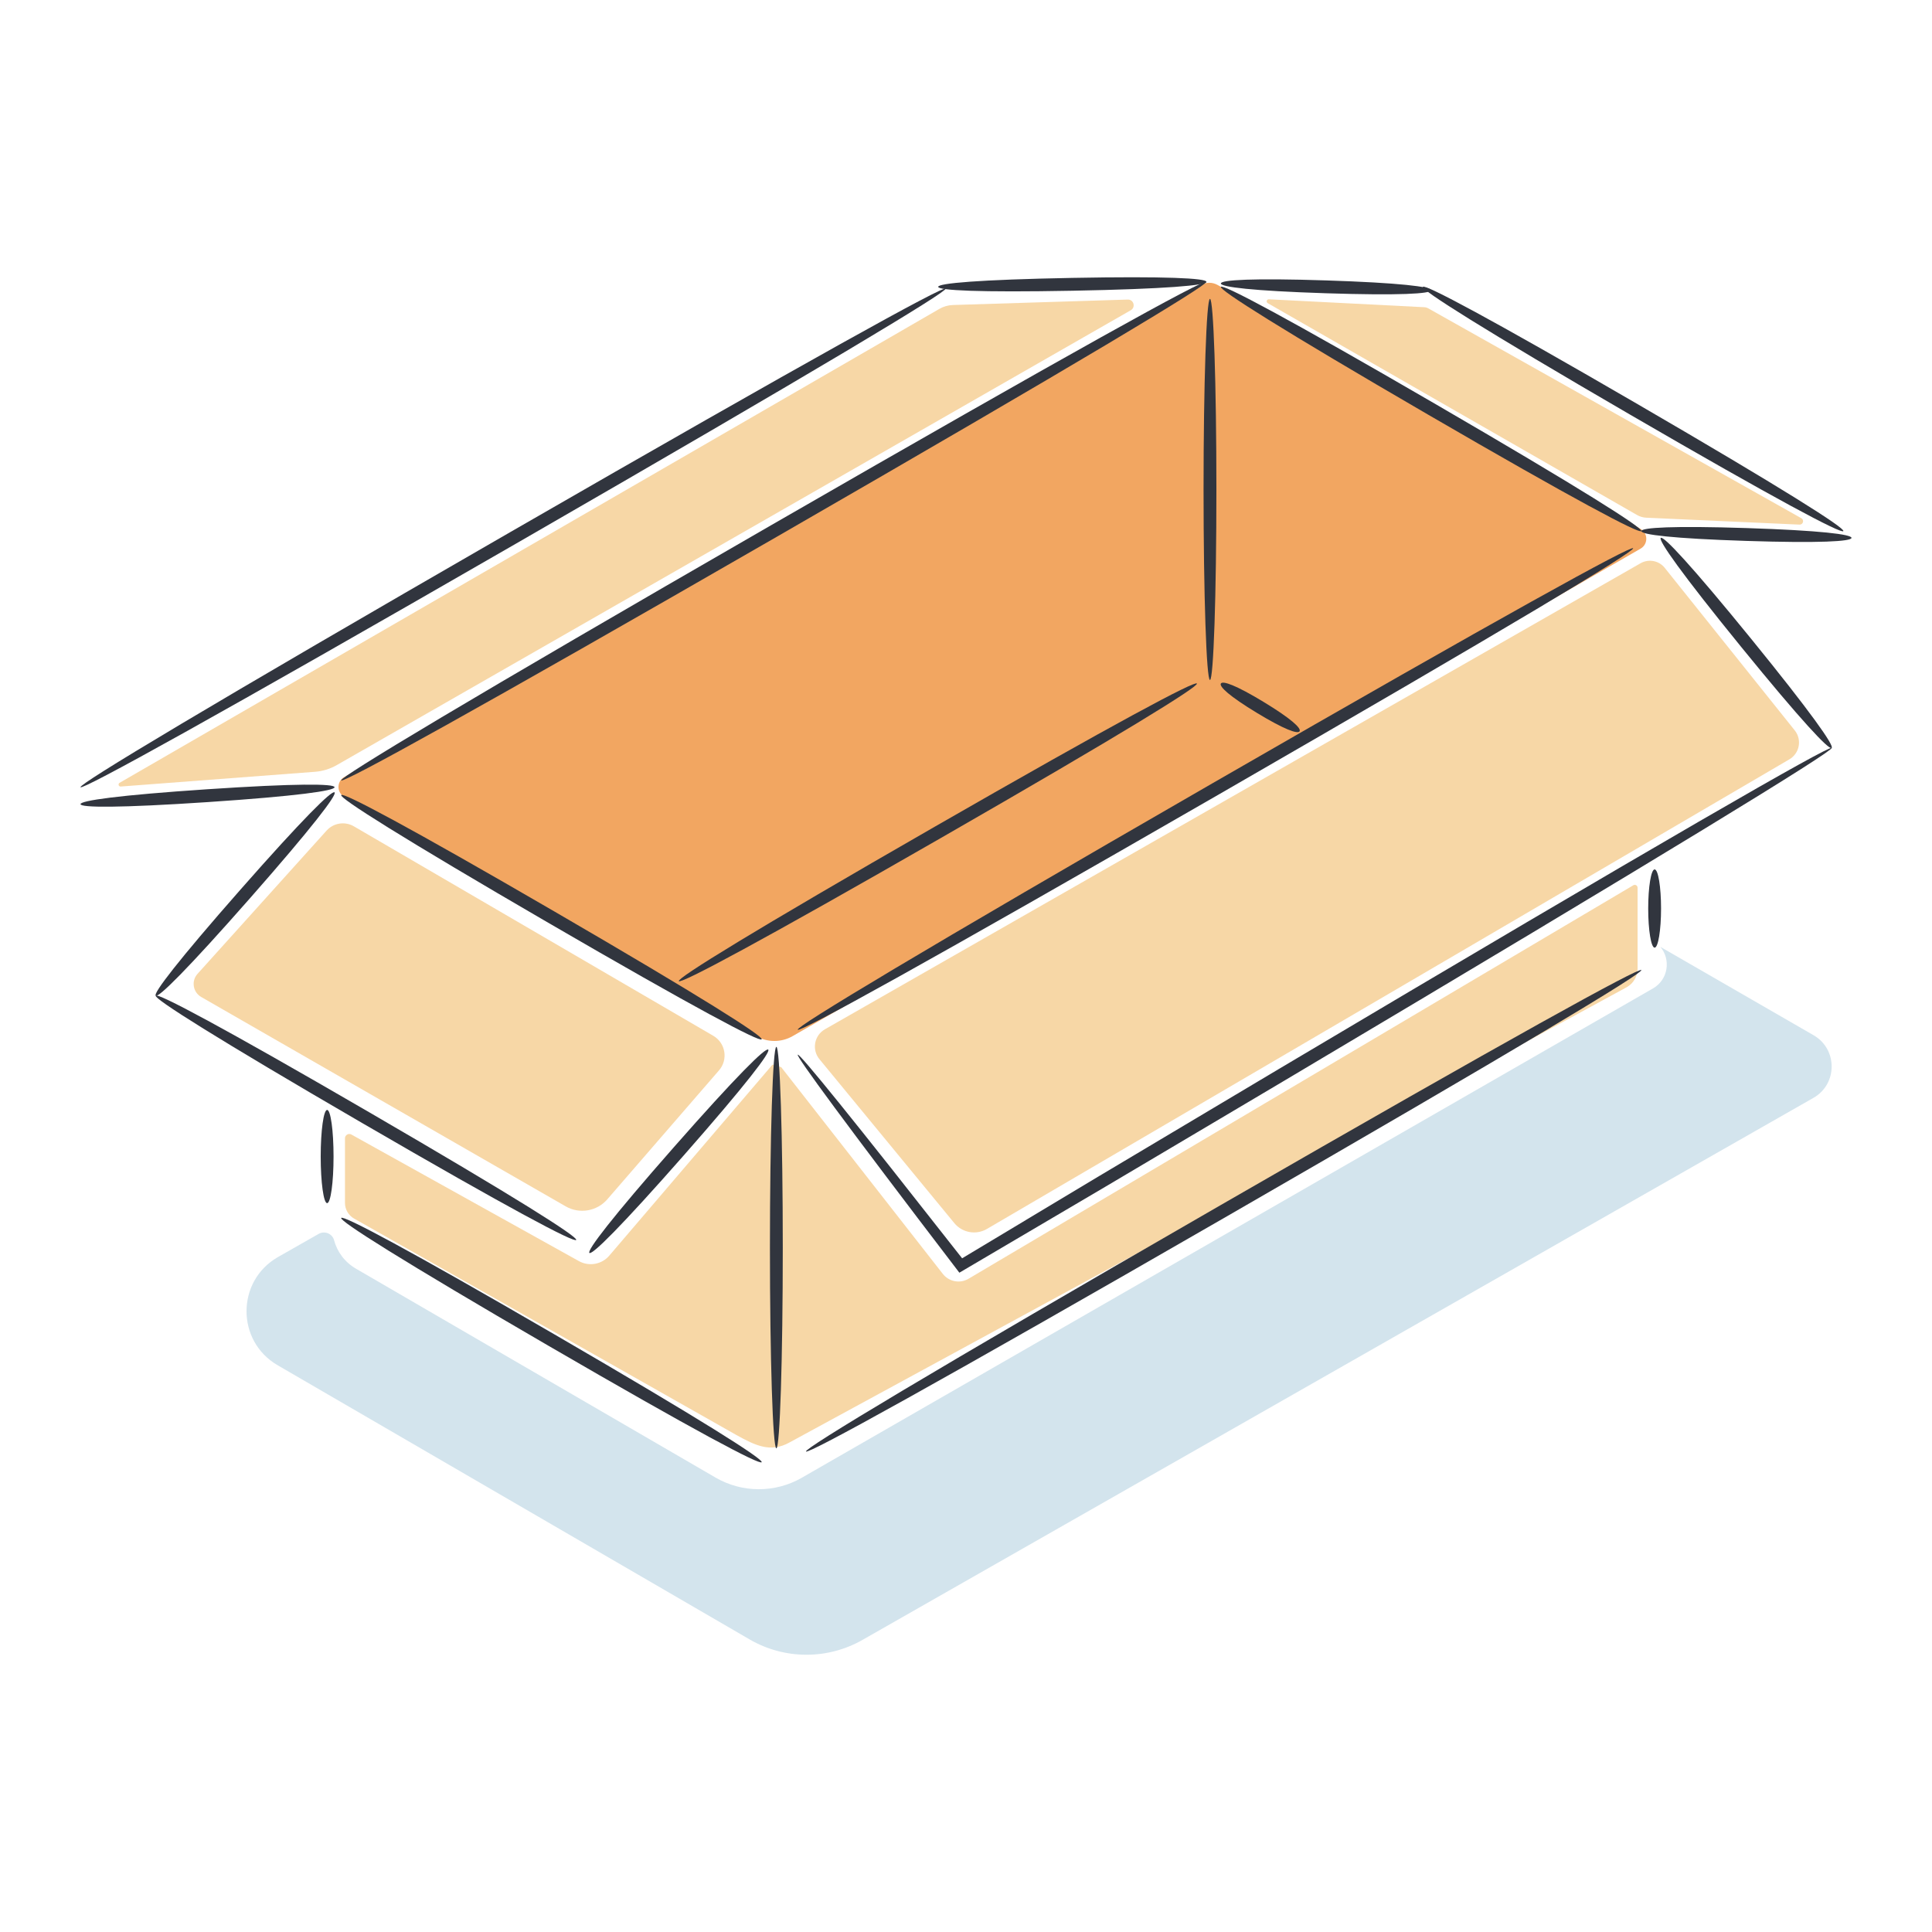 <?xml version="1.0" encoding="utf-8"?>
<!-- Designed by Vexels.com - 2020 All Rights Reserved - https://vexels.com/terms-and-conditions/  -->
<svg version="1.1" id="Layer_1" xmlns="http://www.w3.org/2000/svg" xmlns:xlink="http://www.w3.org/1999/xlink" x="0px" y="0px"
	 viewBox="0 0 1200 1200" enable-background="new 0 0 1200 1200" xml:space="preserve">
<g>
	<path fill="#F7D7A6" d="M219.797,513.248l223.233,130.105c7.65,4.458,9.363,14.772,3.566,21.465l-69.386,80.104
		c-6.457,7.454-17.29,9.289-25.842,4.377l-226.39-130.045c-5.17-2.97-6.283-9.952-2.292-14.382l80.158-88.977
		C207.155,511.11,214.232,510.005,219.797,513.248z"/>
	<path fill="#F7D7A6" d="M508.963,657.871l83.79,101.833c4.949,6.015,13.534,7.545,20.256,3.611l498.411-291.683
		c6.358-3.721,7.934-12.218,3.332-17.971l-80.761-100.966c-3.609-4.513-9.967-5.725-14.984-2.859L512.372,639.307
		C505.729,643.102,504.102,651.963,508.963,657.871z"/>
	<path fill="#F7D7A6" d="M214.265,707.035v40.102c0,4.074,2.21,7.828,5.772,9.805L457.37,891.307
		c11.7,6.494,21.294,11.178,32.972,4.644l519.995-282.749c4.196-2.348,6.795-6.78,6.795-11.589v-50.256
		c0-1.357-1.476-2.198-2.643-1.507L601.592,794.249c-5.333,3.156-12.179,1.865-15.996-3.017l-100.376-128.4l-5.39-1.609
		L378.503,779.822c-4.669,5.536-12.605,6.991-18.934,3.47l-141.305-78.609C216.47,703.685,214.265,704.982,214.265,707.035z"/>
	<g>
		<path fill="#D3E4ED" d="M1126.424,681.873l-590.466,336.56c-21.796,12.528-48.619,12.472-70.359-0.162L172.426,847.963
			c-25.81-14.993-25.718-52.288,0.162-67.154l25.324-14.414c3.704-2.108,8.469-0.211,9.578,3.904
			c1.907,7.078,6.464,13.55,13.668,17.736l223.266,129.703c16.549,9.613,36.986,9.662,53.584,0.12L1026.7,613.923
			c9.612-5.528,11.141-18.077,4.57-25.824L1126.452,643C1141.424,651.641,1141.41,673.26,1126.424,681.873z"/>
	</g>
	<g>
		<path fill="#F2A661" d="M213.79,482.653l531.984-305.598c3.287-1.888,7.331-1.885,10.615,0.009l262.612,151.469
			c4.718,2.721,4.713,9.532-0.009,12.246L492.334,643.54c-7.054,4.055-15.737,4.036-22.773-0.052l-255.8-148.6
			C209.059,492.158,209.075,485.361,213.79,482.653z"/>
	</g>
	<g>
		<ellipse fill="#31353E" cx="482.209" cy="774.9" rx="3.989" ry="124.686"/>
	</g>
	<g>
		<ellipse fill="#31353E" cx="1027.721" cy="564.305" rx="3.989" ry="24.297"/>
	</g>
	<g>
		<path fill="#31353E" d="M1137.672,464.573c-1.709,1.391-19.037-17.083-56.161-62.722c-37.123-45.639-51.681-66.367-49.972-67.756
			c1.709-1.39,19.038,17.083,56.161,62.723C1124.823,442.456,1139.381,463.183,1137.672,464.573z"/>
	</g>
	<g>
		<path fill="#31353E" d="M749.301,175.028c0.041,2.202-24.947,4.459-83.209,5.553c-58.262,1.095-83.317-0.22-83.359-2.423
			c-0.041-2.203,24.947-4.459,83.209-5.553C724.205,171.511,749.26,172.826,749.301,175.028z"/>
	</g>
	<g>
		<path fill="#31353E" d="M207.803,488.937c0.147,2.197-23.437,5.564-78.63,9.252s-79.015,3.491-79.162,1.293
			c-0.147-2.198,23.437-5.564,78.63-9.253S207.656,486.739,207.803,488.937z"/>
	</g>
	<g>
		<path fill="#31353E" d="M207.803,492.149c1.654,1.455-13.691,21.604-52.543,65.775c-38.853,44.17-56.879,61.96-58.533,60.505
			c-1.654-1.455,13.691-21.604,52.543-65.775C188.122,508.484,206.149,490.694,207.803,492.149z"/>
	</g>
	<g>
		<path fill="#31353E" d="M477.169,651.936c1.654,1.455-13.691,21.604-52.543,65.775c-38.853,44.17-56.879,61.96-58.533,60.506
			c-1.654-1.455,13.691-21.605,52.543-65.775C457.488,668.271,475.515,650.481,477.169,651.936z"/>
	</g>
	<g>
		<path fill="#31353E" d="M1150,334.095c-0.071,2.202-19.737,3.352-65.395,1.875c-45.658-1.478-65.209-3.897-65.137-6.099
			c0.071-2.202,19.738-3.353,65.395-1.875C1130.52,329.474,1150.071,331.893,1150,334.095z"/>
	</g>
	<g>
		<path fill="#31353E" d="M888.84,180.27c-0.071,2.202-19.738,3.352-65.395,1.874c-45.658-1.477-65.209-3.896-65.137-6.098
			c0.071-2.202,19.737-3.353,65.395-1.875C869.36,175.648,888.911,178.067,888.84,180.27z"/>
	</g>
	<g>
		<ellipse fill="#31353E" cx="751.537" cy="303.983" rx="3.989" ry="118.36"/>
	</g>
	<g>
		<path fill="#31353E" d="M807.205,454.205c-1.142,1.884-9.414-1.044-26.517-11.417c-17.104-10.373-23.523-16.355-22.381-18.239
			s9.414,1.044,26.517,11.417C801.928,446.34,808.348,452.322,807.205,454.205z"/>
	</g>
	<g>
		<ellipse fill="#31353E" cx="203.184" cy="718.337" rx="3.989" ry="28.953"/>
	</g>
	<g>
		<path fill="#31353E" d="M473.091,645.54c-1.107,1.905-41.235-19.341-132.584-72.408c-91.349-53.066-129.683-77.4-128.576-79.305
			c1.107-1.905,41.235,19.341,132.584,72.407S474.198,643.635,473.091,645.54z"/>
	</g>
	<g>
		<path fill="#31353E" d="M473.091,908.201c-1.107,1.905-41.235-19.342-132.584-72.408s-129.683-77.401-128.576-79.305
			c1.107-1.905,41.235,19.341,132.584,72.407C435.863,881.961,474.198,906.296,473.091,908.201z"/>
	</g>
	<g>
		<path fill="#31353E" d="M357.886,770.143c-1.107,1.904-41.235-19.342-132.584-72.408S95.619,620.334,96.726,618.429
			c1.107-1.905,41.235,19.342,132.584,72.408C320.658,743.903,358.992,768.238,357.886,770.143z"/>
	</g>
	<g>
		<path fill="#31353E" d="M1019.467,329.871c-1.107,1.905-41.235-19.341-132.583-72.408
			c-91.349-53.066-129.683-77.401-128.576-79.305c1.107-1.905,41.235,19.341,132.583,72.407S1020.574,327.966,1019.467,329.871z"/>
	</g>
	<g>
		<path fill="#31353E" d="M1144.936,329.871c-1.107,1.905-41.235-19.341-132.584-72.408
			c-91.349-53.066-129.683-77.401-128.576-79.305c1.107-1.905,41.235,19.341,132.583,72.407
			C1107.708,303.632,1146.043,327.966,1144.936,329.871z"/>
	</g>
	<g>
		<path fill="#31353E" d="M421.631,609.4c-1.097-1.91,46.352-31.227,158.906-95.883c112.554-64.657,161.782-90.877,162.879-88.967
			s-46.352,31.227-158.906,95.884S422.728,611.31,421.631,609.4z"/>
	</g>
	<g>
		<path fill="#31353E" d="M211.931,484.714c-1.1-1.909,78.732-49.977,266.693-158.299
			C666.586,218.094,748.201,173.12,749.301,175.028c1.1,1.909-78.732,49.977-266.693,158.299
			C294.646,441.648,213.031,486.622,211.931,484.714z"/>
	</g>
	<g>
		<path fill="#31353E" d="M50.011,488.937c-1.1-1.909,78.732-49.977,266.693-158.299
			c187.961-108.321,269.577-153.295,270.677-151.387c1.1,1.909-78.732,49.977-266.693,158.299
			C132.726,445.872,51.111,490.846,50.011,488.937z"/>
	</g>
	<g>
		<path fill="#31353E" d="M495.507,639.556c-1.1-1.908,75.95-48.374,257.433-152.962s260.316-147.958,261.416-146.05
			s-75.95,48.374-257.433,152.962S496.607,641.464,495.507,639.556z"/>
	</g>
	<g>
		<path fill="#31353E" d="M500.618,901.545c-1.1-1.909,75.95-48.374,257.433-152.962s260.316-147.959,261.416-146.05
			c1.1,1.908-75.95,48.373-257.433,152.961C580.551,860.084,501.718,903.453,500.618,901.545z"/>
	</g>
	<g>
		<path fill="#31353E" d="M1137.672,464.573c0.281,0.473-5.865,4.736-18.977,13.083c-13.112,8.346-33.189,20.777-60.77,37.586
			c-55.161,33.618-140.335,84.751-259.823,155.754c-41.161,24.394-78.28,46.393-111.484,66.071
			c-34.241,20.16-64.445,37.942-90.74,53.424c-9.307-12.207-17.973-23.573-26.014-34.119c-7.445-9.829-14.31-18.892-20.61-27.21
			c-12.573-16.655-22.831-30.364-30.889-41.264c-8.058-10.901-13.915-18.993-17.687-24.415c-3.772-5.423-5.457-8.175-5.171-8.396
			c0.286-0.221,2.525,2.103,6.823,7.119c4.298,5.015,10.655,12.721,19.175,23.265c8.52,10.543,19.204,23.923,32.156,40.284
			c12.382,15.728,26.987,34.279,43.922,55.79c24.666-14.801,52.997-31.801,85.116-51.075
			c33.157-19.756,70.225-41.842,111.329-66.332c119.488-71.004,205.117-121.369,261.016-153.746
			c27.949-16.189,48.466-27.88,62.065-35.407C1130.708,467.461,1137.391,464.1,1137.672,464.573z"/>
	</g>
	<path fill="#F7D7A6" d="M74.983,488.528l120.689-9.156c4.737-0.359,9.335-1.771,13.458-4.133L702.346,192.7
		c3.211-1.839,1.822-6.749-1.877-6.634l-108.563,3.381c-2.971,0.093-5.873,0.92-8.447,2.408L74.272,486.228
		C73.135,486.885,73.674,488.627,74.983,488.528z"/>
	<path fill="#F7D7A6" d="M787.405,188.29l229.384,131.59c1.76,1.01,3.736,1.584,5.763,1.676l95.153,4.293
		c2.237,0.101,3.089-2.879,1.138-3.976L887.097,191.515c-0.736-0.414-1.557-0.652-2.401-0.695l-96.588-4.925
		C786.761,185.827,786.235,187.618,787.405,188.29z"/>
</g>
</svg>
